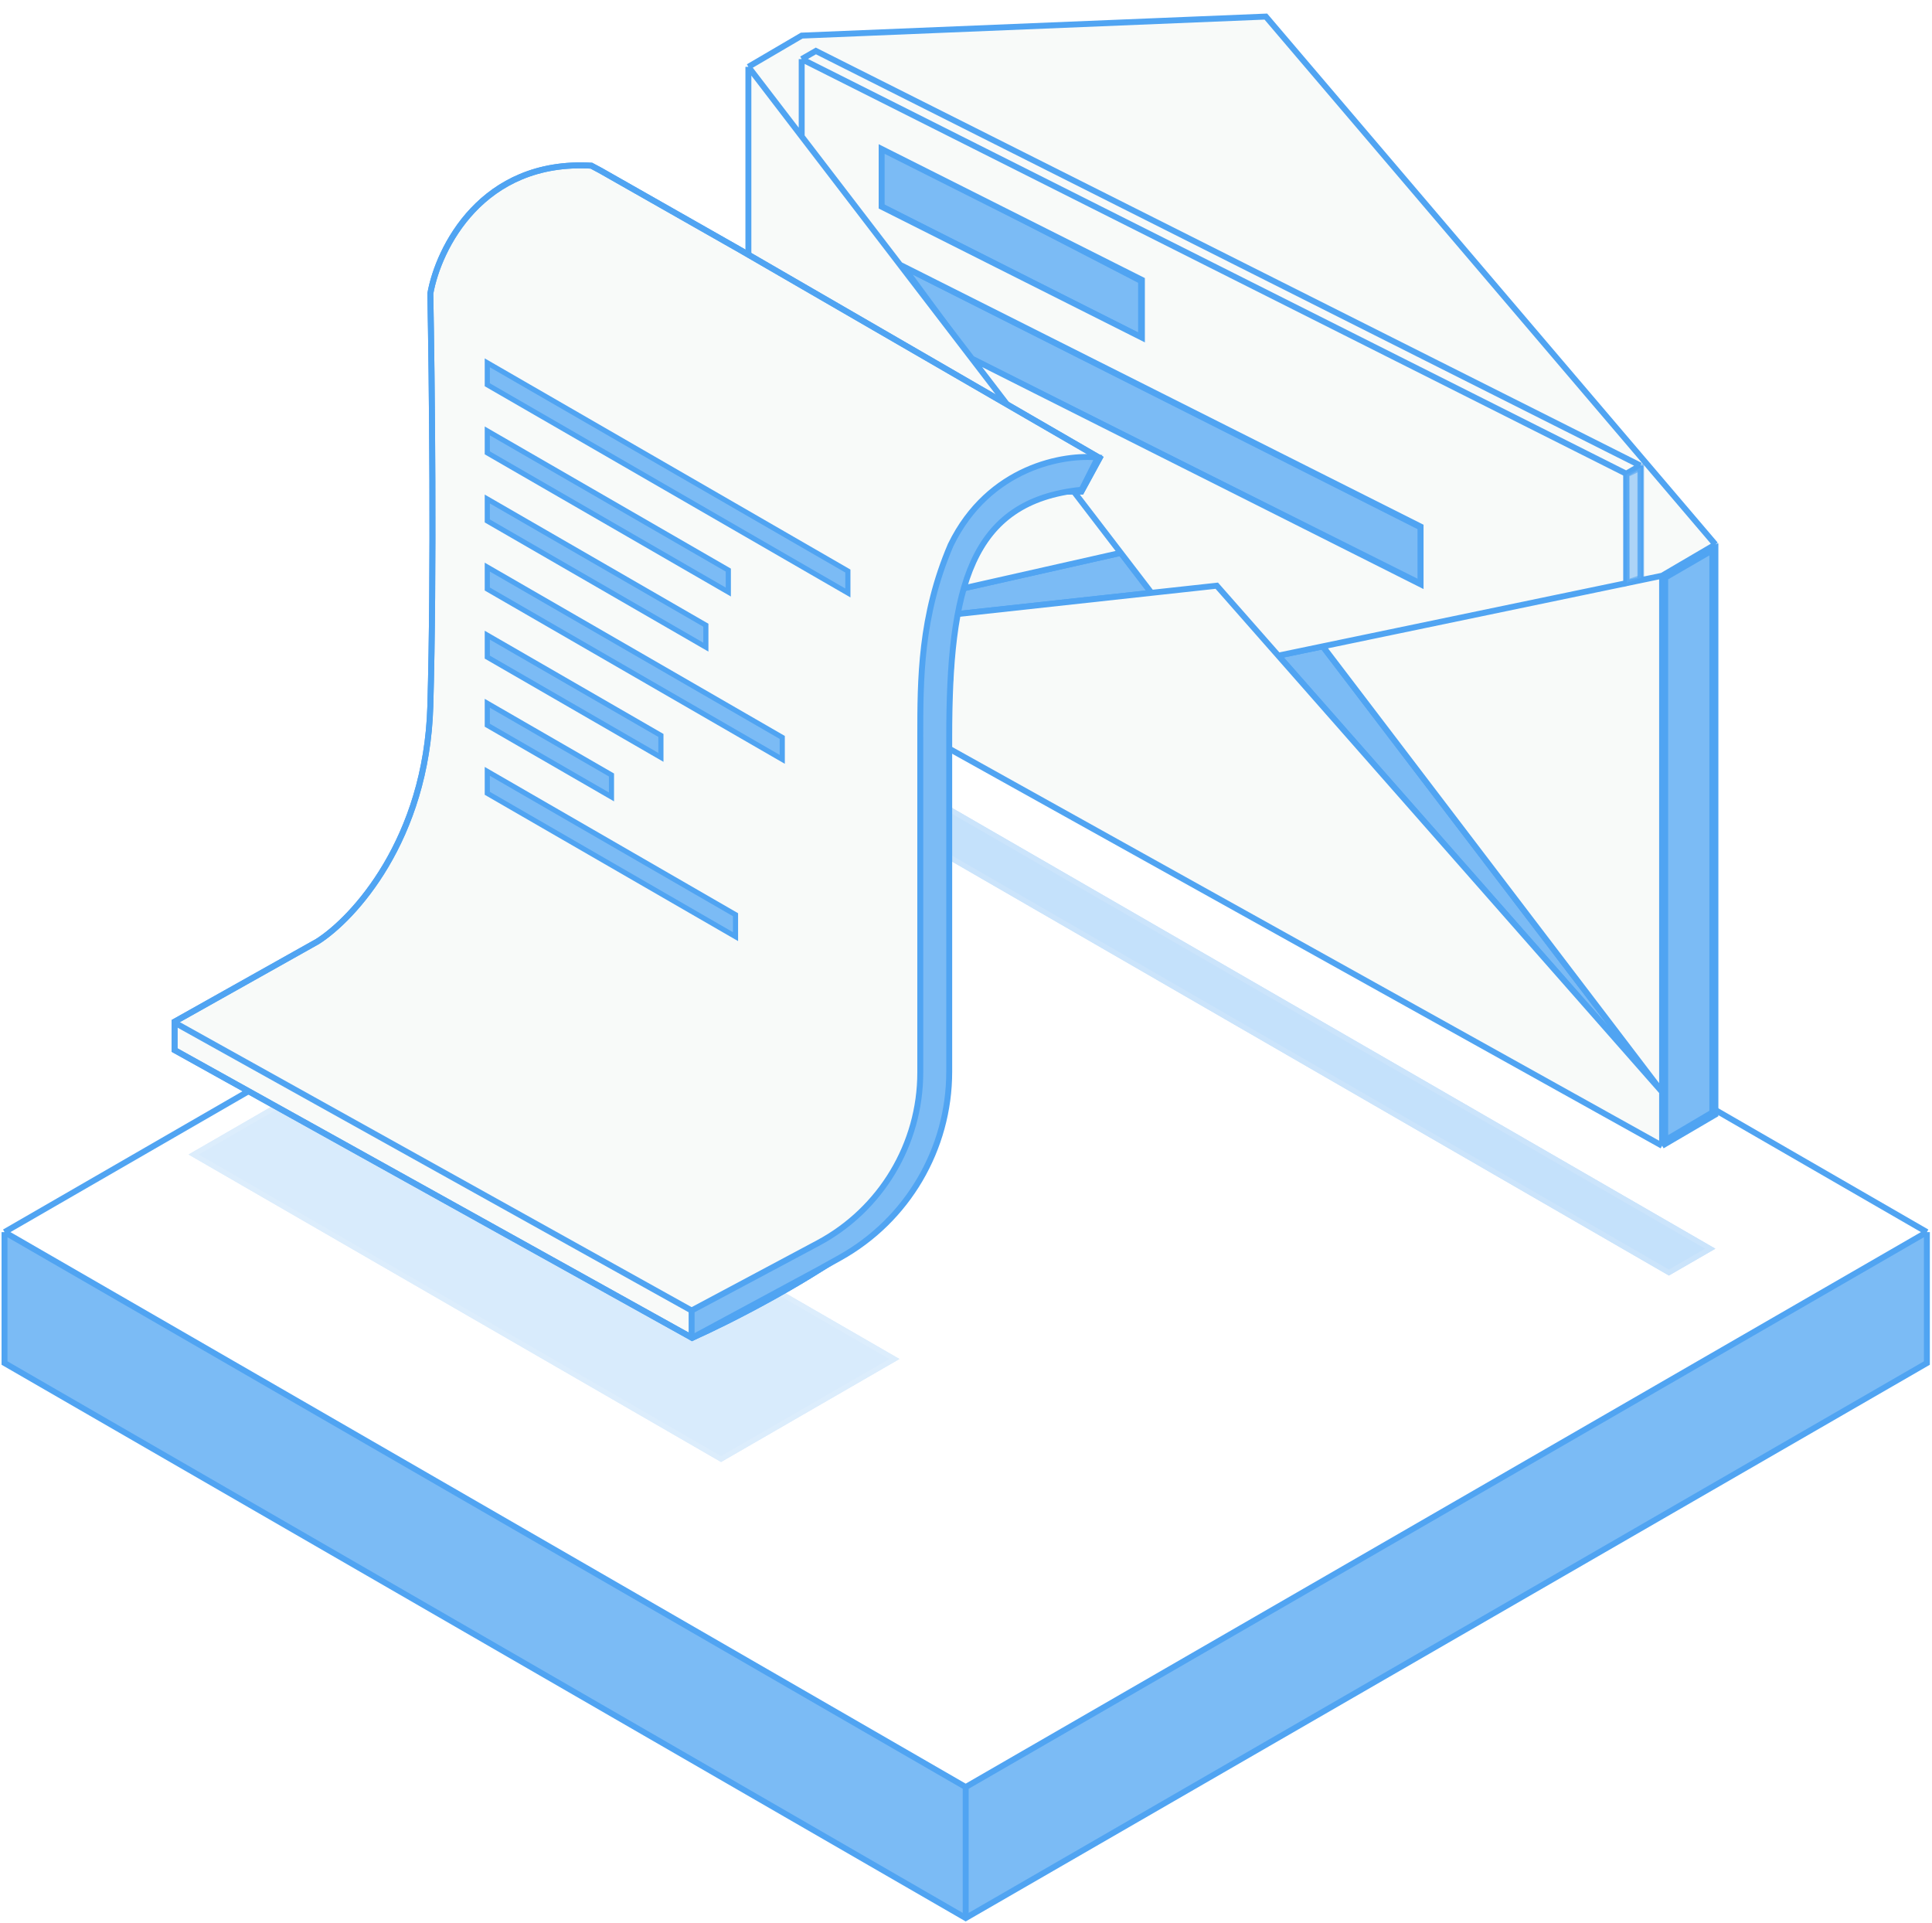 <svg width="651" height="648" viewBox="0 0 651 648" fill="none" xmlns="http://www.w3.org/2000/svg">
<path d="M649.274 415.106L325.399 602.079L1.523 415.106L1.524 459.223L325.399 646.196L649.274 459.223L649.274 415.106Z" fill="#7BBBF5"/>
<path d="M649.274 415.106L325.399 228.133L1.523 415.106M649.274 415.106L325.399 602.079M649.274 415.106L649.274 459.223L325.399 646.196L1.524 459.223L1.523 415.106M325.399 602.079L1.523 415.106M325.399 602.079V646.104" stroke="#50A4F2" stroke-width="2"/>
<g opacity="0.3" filter="url(#filter0_f)">
<rect width="305.341" height="18.078" transform="matrix(0.866 0.5 -0.866 0.5 313.582 268.025)" fill="#3A99F1"/>
<rect y="1" width="303.341" height="16.078" transform="matrix(0.866 0.5 -0.866 0.5 314.448 268.525)" stroke="#50A4F2" stroke-width="2"/>
</g>
<g opacity="0.2" filter="url(#filter1_f)">
<rect width="207.189" height="69.404" transform="matrix(0.866 0.5 -0.866 0.5 123.646 354.262)" fill="#3A99F1"/>
<rect y="1" width="205.189" height="67.404" transform="matrix(0.866 0.5 -0.866 0.5 124.512 354.762)" stroke="#50A4F2" stroke-width="2"/>
</g>
<path d="M252.176 214.57L387.975 199.735L377.648 186.258L252.176 214.57Z" fill="#7BBBF5"/>
<path d="M430.73 220.886L560.057 367.872L445.725 217.765L430.73 220.886Z" fill="#7BBBF5"/>
<path d="M252.176 214.57L387.975 199.735L377.648 186.258L252.176 214.57Z" stroke="#50A4F2" stroke-width="2"/>
<path d="M430.73 220.886L560.057 367.872L445.725 217.765L430.73 220.886Z" stroke="#50A4F2" stroke-width="2"/>
<path d="M548.064 196.303L552.886 194.938V156.732L548.064 159.461V196.303Z" fill="#F8FAF9" stroke="#50A4F2" stroke-width="2"/>
<path d="M547.907 159.308L551.965 156.595L275.088 16.872L270.396 19.969L547.907 159.308Z" fill="#F8FAF9" stroke="#50A4F2" stroke-width="2"/>
<path d="M478.768 196.645V177.721L304.273 89.737L327.13 120.827L478.768 196.645Z" fill="#7BBBF5" stroke="#50A4F2" stroke-width="2"/>
<path d="M384.5 113.662V94.675L296.658 49.219V69.309L384.5 113.662Z" fill="#7BBBF5" stroke="#50A4F2" stroke-width="2"/>
<path d="M552.731 156.851L547.954 159.596V168.073V196.487L552.731 195.493V173.682V156.851Z" fill="#F8FAF9"/>
<path d="M274.915 17.164L270.137 19.909L273.688 21.694L535.327 153.247L547.954 159.596L552.731 156.851L527.659 144.244L283.196 21.328L274.915 17.164Z" fill="#F8FAF9"/>
<path d="M560.056 386.013L578.019 375.488V183.445L578.018 183.443L566.696 190.078L560.056 193.968L560.056 367.871L560.056 386.013Z" fill="#F8FAF9"/>
<path d="M560.056 367.871L560.056 193.968L552.731 195.493L547.954 196.487L445.724 217.764L560.056 367.871Z" fill="#F8FAF9"/>
<path d="M252.174 22.524L252.175 214.569L377.647 186.256L327.514 120.837L303.285 89.22L270.137 45.964L252.174 22.524Z" fill="#F8FAF9"/>
<path d="M270.137 11.995L252.174 22.524L270.137 45.964V21.831V19.909L274.915 17.164L283.196 21.328L527.659 144.244L552.731 156.851V173.682V195.493L560.056 193.968L566.696 190.078L578.018 183.443L426.535 5.586L270.137 11.995Z" fill="#F8FAF9"/>
<path d="M252.175 214.569L560.056 386.013L560.056 367.871L430.729 220.885L410.002 197.327L387.975 199.733L252.175 214.569Z" fill="#F8FAF9"/>
<path fill-rule="evenodd" clip-rule="evenodd" d="M410.002 197.327L430.729 220.885L445.724 217.764L547.954 196.487V168.073V159.596L535.327 153.247L273.688 21.694L270.137 19.909V21.831V45.964L303.285 89.22L390.978 133.312L478.671 177.405V196.839L390.978 152.747L327.514 120.837L377.647 186.256L387.975 199.733L410.002 197.327ZM297.078 50.204L384.771 94.296V113.73L297.078 69.638V50.204Z" fill="#F8FAF9"/>
<path d="M560.056 386.013L578.019 375.488V183.445L578.018 183.443M560.056 386.013L252.175 214.569M560.056 386.013L560.056 367.871M560.056 193.968L560.056 367.871M560.056 193.968L552.731 195.493M560.056 193.968L566.696 190.078L578.018 183.443M578.019 183.443L578.018 183.443M252.175 214.569L252.174 22.524M252.175 214.569L387.975 199.733M252.175 214.569L377.647 186.256M252.174 22.524L270.137 11.995L426.535 5.586L578.018 183.443M252.174 22.524L270.137 45.964M560.056 367.871L430.729 220.885M560.056 367.871L445.724 217.764M430.729 220.885L410.002 197.327L387.975 199.733M430.729 220.885L445.724 217.764M387.975 199.733L377.647 186.256M445.724 217.764L547.954 196.487M377.647 186.256L327.514 120.837M547.954 196.487L552.731 195.493M547.954 196.487V168.073V159.596M547.954 159.596L552.731 156.851M547.954 159.596L535.327 153.247L273.688 21.694L270.137 19.909M270.137 19.909L274.915 17.164L283.196 21.328L527.659 144.244L552.731 156.851M270.137 19.909V21.831V45.964M552.731 156.851V173.682V195.493M270.137 45.964L327.514 120.837M270.137 45.964L303.285 89.22M303.285 89.22L390.978 133.312L478.671 177.405V196.839L390.978 152.747L327.514 120.837M303.285 89.22L327.514 120.837M297.078 50.204L384.771 94.296V113.73L297.078 69.638V50.204Z" stroke="#50A4F2" stroke-width="2"/>
<path d="M561.1 384.176L576.979 374.791V185.392L561.1 194.607L561.1 384.176Z" fill="#7BBBF5" stroke="#50A4F2" stroke-width="2"/>
<path d="M370.525 154.295L249.182 84.077L202.315 57.443L199.266 55.817C162.356 53.703 147.709 83.662 144.999 98.906C145.541 126.547 146.3 193.055 144.999 237.955C143.698 282.854 119.119 309.489 106.992 317.193L58.822 344.225V353.778L233.209 450.727C244.929 445.51 273.33 431.256 293.167 415.971C313.004 400.687 319.173 371.654 319.777 359.048V237.955C319.777 231.172 321.536 204.165 323.169 201.275C331.61 172.334 349.297 165.433 357.085 165.601H364.371L370.525 154.295Z" fill="#F8FAF9" stroke="#50A4F2" stroke-width="2"/>
<path d="M370.525 154.295L249.182 84.077L202.315 57.443L199.266 55.817C162.356 53.703 147.709 83.662 144.999 98.906C145.541 126.547 146.3 193.055 144.999 237.955C143.698 282.854 119.119 309.489 106.992 317.193L58.822 344.225V353.778L233.209 450.727C244.929 445.51 273.33 431.256 293.167 415.971C313.004 400.687 319.173 371.654 319.777 359.048V237.955C319.777 231.172 321.536 204.165 323.169 201.275C331.61 172.334 349.297 165.433 357.085 165.601H364.371L370.525 154.295Z" stroke="#50A4F2" stroke-width="2"/>
<path d="M319.845 248.388C319.845 198.284 326.705 168.745 364.47 165.005L369.937 154.143C358.775 152.934 333.231 157.129 320.349 183.576C310.093 207.554 310.092 228.794 310.092 248.382V361.352C310.092 385.401 296.839 407.492 275.621 418.812L233.043 441.528V450.307H232.605L233.218 450.717L275.621 427.858L282.998 423.754C305.742 411.099 319.845 387.114 319.845 361.085V248.388Z" fill="#7BBBF5" stroke="#50A4F2" stroke-width="2"/>
<path d="M233.041 441.529L58.383 344.27" stroke="#50A4F2" stroke-width="2"/>
<rect x="0.866" y="1.5" width="140.299" height="7.388" transform="matrix(0.866 0.5 0 1 163.448 120.306)" fill="#7BBBF5" stroke="#50A4F2" stroke-width="2"/>
<rect x="0.866" y="1.5" width="93.783" height="7.388" transform="matrix(0.866 0.5 0 1 163.448 143.248)" fill="#7BBBF5" stroke="#50A4F2" stroke-width="2"/>
<rect x="0.866" y="1.5" width="85.039" height="7.388" transform="matrix(0.866 0.5 0 1 163.448 166.189)" fill="#7BBBF5" stroke="#50A4F2" stroke-width="2"/>
<rect x="0.866" y="1.5" width="114.768" height="7.388" transform="matrix(0.866 0.5 0 1 163.448 189.129)" fill="#7BBBF5" stroke="#50A4F2" stroke-width="2"/>
<rect x="0.866" y="1.5" width="67.552" height="7.388" transform="matrix(0.866 0.5 0 1 163.448 212.068)" fill="#7BBBF5" stroke="#50A4F2" stroke-width="2"/>
<rect x="0.866" y="1.5" width="48.316" height="7.388" transform="matrix(0.866 0.5 0 1 163.448 235.01)" fill="#7BBBF5" stroke="#50A4F2" stroke-width="2"/>
<rect x="0.866" y="1.5" width="96.581" height="7.388" transform="matrix(0.866 0.5 0 1 163.448 257.951)" fill="#7BBBF5" stroke="#50A4F2" stroke-width="2"/>
<path opacity="0.6" d="M548.148 196.347L552.975 194.712V157.478L548.064 159.827L548.148 196.347Z" fill="#7BBBF5" stroke="#50A4F2" stroke-width="2"/>
<defs>
<filter id="filter0_f" x="270.089" y="240.188" width="335.769" height="217.373" filterUnits="userSpaceOnUse" color-interpolation-filters="sRGB">
<feFlood flood-opacity="0" result="BackgroundImageFix"/>
<feBlend mode="normal" in="SourceGraphic" in2="BackgroundImageFix" result="shape"/>
<feGaussianBlur stdDeviation="13.918" result="effect1_foregroundBlur"/>
</filter>
<filter id="filter1_f" x="35.702" y="326.425" width="295.215" height="193.961" filterUnits="userSpaceOnUse" color-interpolation-filters="sRGB">
<feFlood flood-opacity="0" result="BackgroundImageFix"/>
<feBlend mode="normal" in="SourceGraphic" in2="BackgroundImageFix" result="shape"/>
<feGaussianBlur stdDeviation="13.918" result="effect1_foregroundBlur"/>
</filter>
</defs>
</svg>
